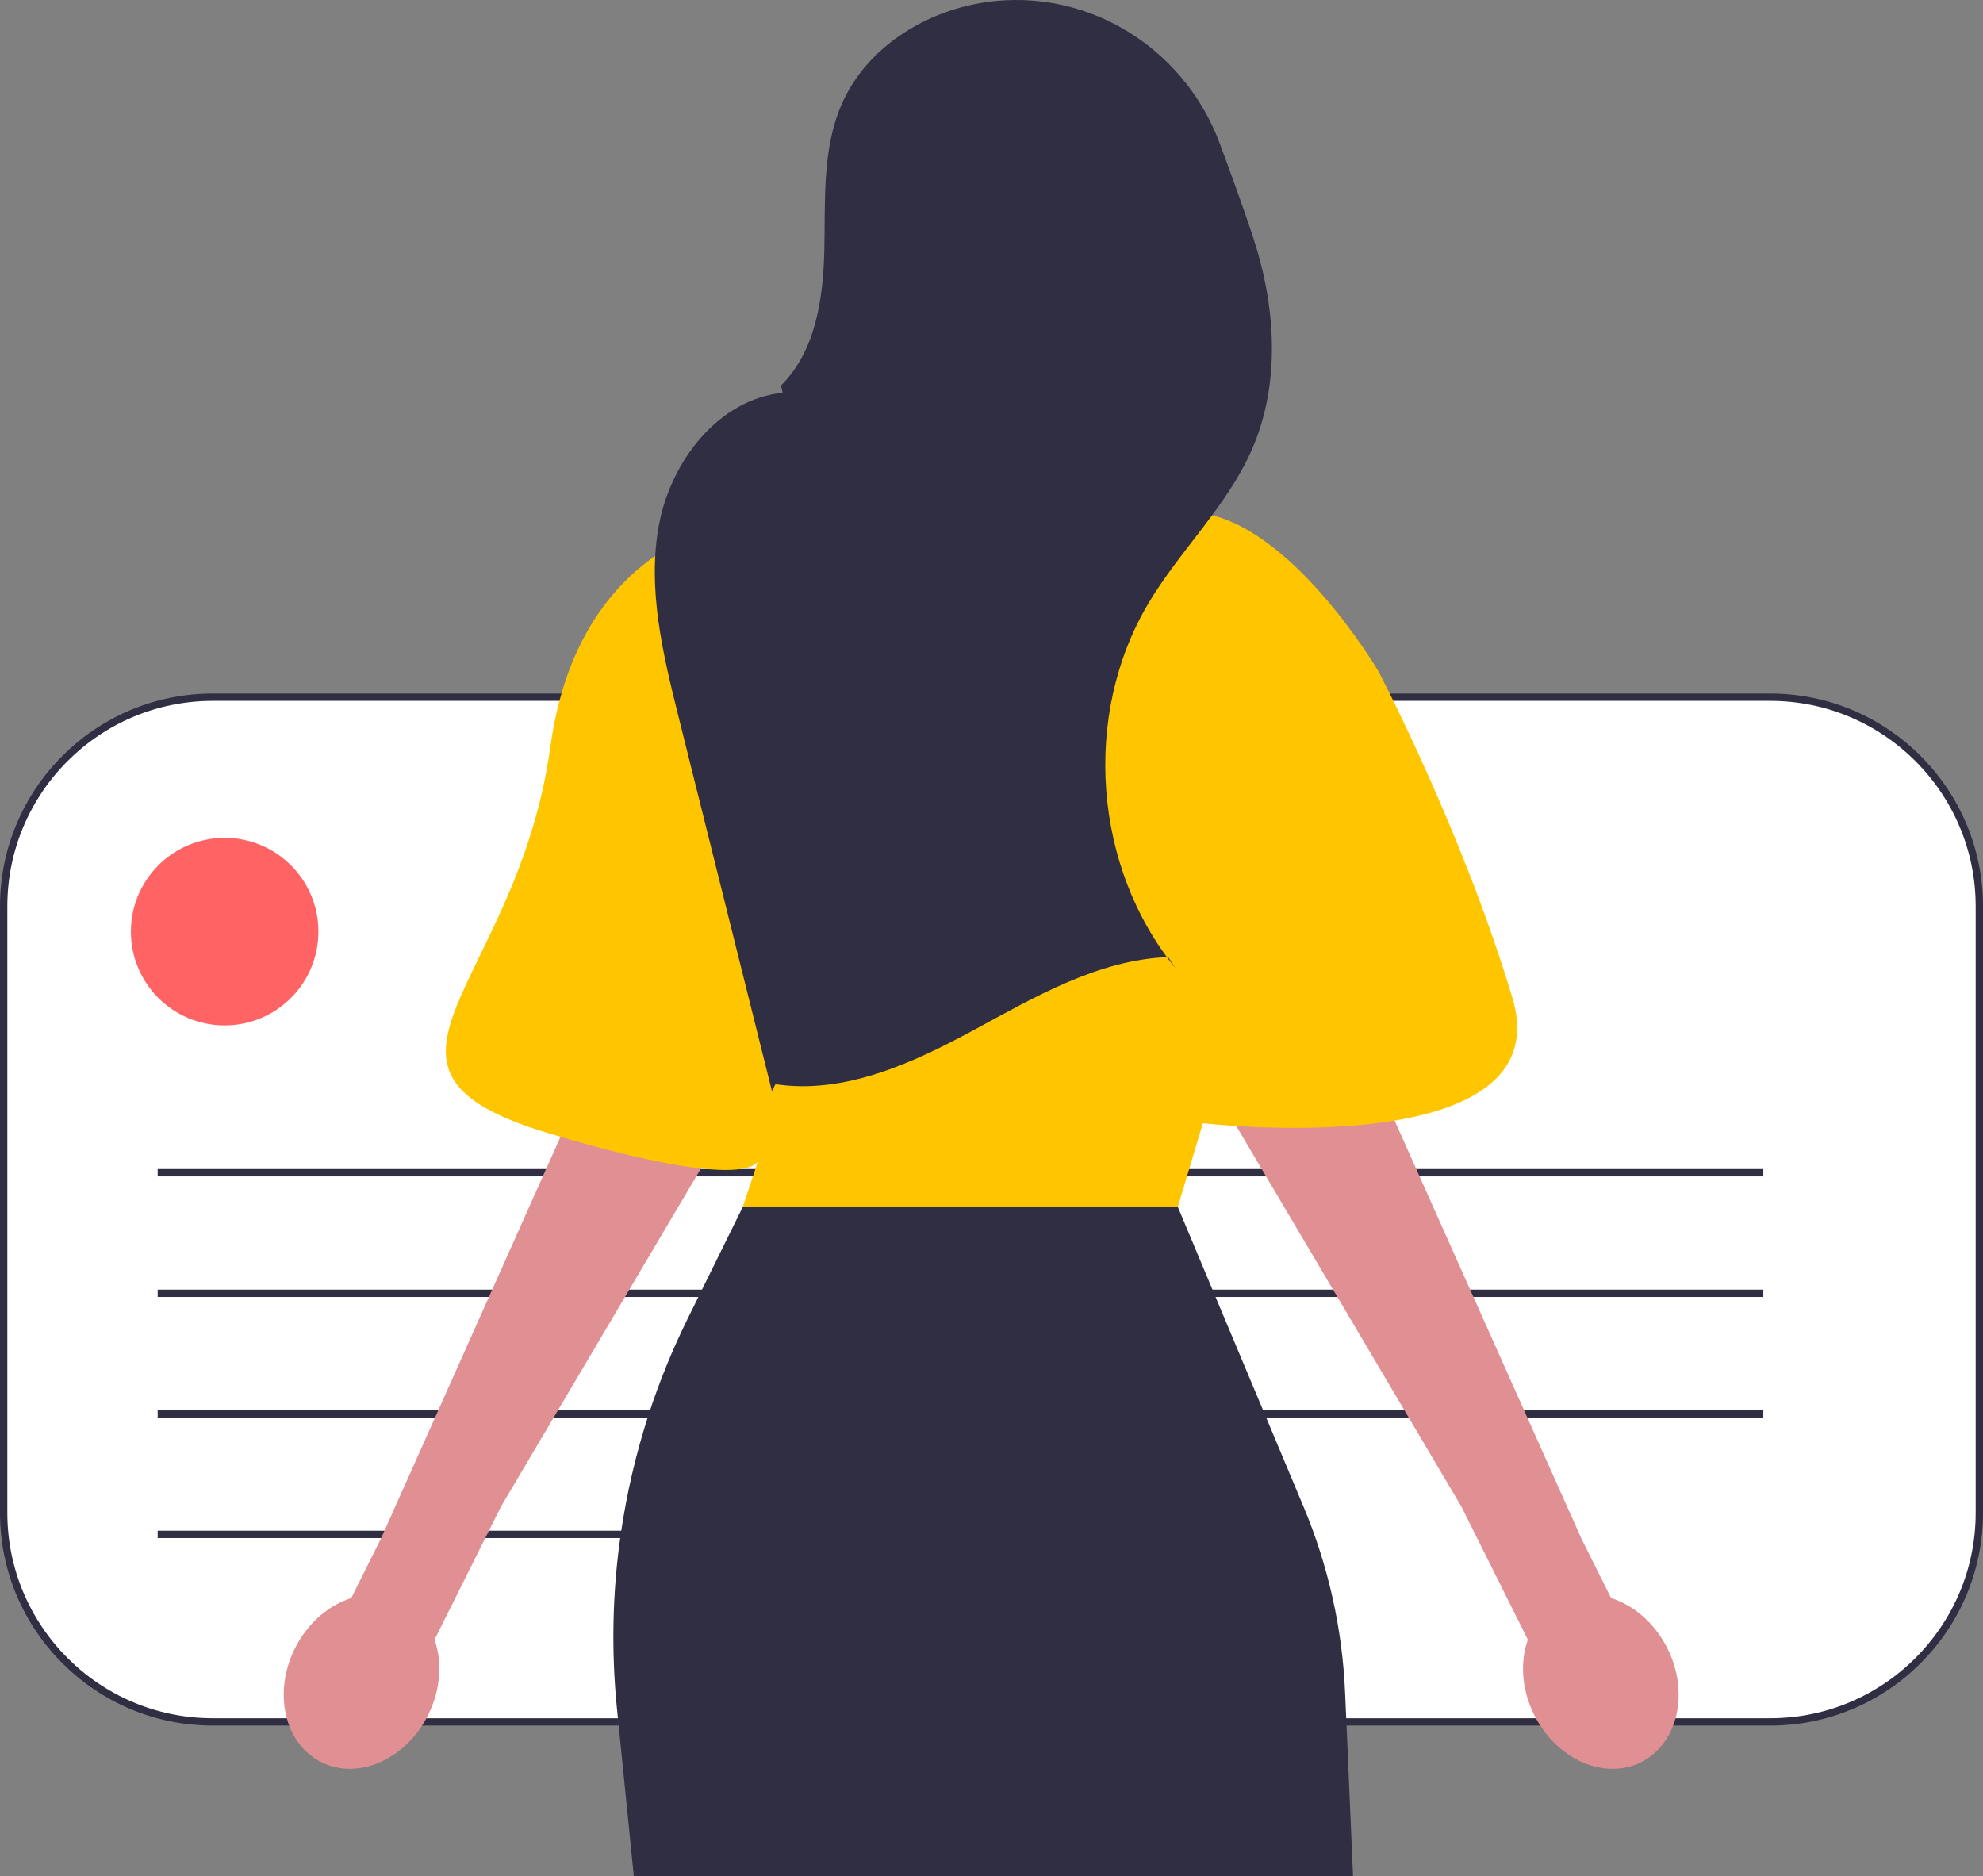 <svg xmlns="http://www.w3.org/2000/svg" xmlns:xlink="http://www.w3.org/1999/xlink" width="540.126" height="510.992" viewBox="0 0 540.126 510.992" role="img" artist="Katerina Limpitsouni" source="https://undraw.co/"><rect x="0" y="0" width="540.126" height="510.992" fill="#808080" stroke="none"/><path d="m482.174,189.895H57.935c-31.403,0-56.935,25.55-56.935,56.953v165.205c0,31.403,25.532,56.935,56.935,56.935h424.239c31.403,0,56.953-25.532,56.953-56.935v-165.205c0-31.403-25.55-56.953-56.953-56.953Z" fill="#fff" stroke-width="0"/><path d="m482.174,189.895H57.935c-31.403,0-56.935,25.55-56.935,56.953v165.205c0,31.403,25.532,56.935,56.935,56.935h424.239c31.403,0,56.953-25.532,56.953-56.935v-165.205c0-31.403-25.55-56.953-56.953-56.953Z" fill="none" stroke="#2f2e43" stroke-miterlimit="10" stroke-width="2"/><line x1="42.948" y1="319.411" x2="480.289" y2="319.411" fill="none" stroke="#2f2e43" stroke-miterlimit="10" stroke-width="2"/><line x1="42.948" y1="352.247" x2="480.289" y2="352.247" fill="none" stroke="#2f2e43" stroke-miterlimit="10" stroke-width="2"/><line x1="42.948" y1="385.082" x2="480.289" y2="385.082" fill="none" stroke="#2f2e43" stroke-miterlimit="10" stroke-width="2"/><line x1="42.948" y1="417.917" x2="342.114" y2="417.917" fill="none" stroke="#2f2e43" stroke-miterlimit="10" stroke-width="2"/><circle cx="61.19" cy="253.741" r="25.539" fill="#ff6363" stroke-width="0"/><path d="m136.453,410.345l62.443-105.558-41.013-6.836-54.099,121.066-8.113,16.248c-6.152,1.949-11.889,6.783-15.344,13.704-6.047,12.11-2.825,25.984,7.197,30.988,10.022,5.004,23.048-.756,29.095-12.865,3.456-6.921,3.873-14.411,1.735-20.5l18.1-36.247Z" fill="#e09093" stroke-width="0"/><path d="m398.049,410.345l-62.443-105.558,41.013-6.836,54.099,121.066,8.113,16.248c6.152,1.949,11.889,6.783,15.344,13.704,6.047,12.11,2.825,25.984-7.197,30.988-10.022,5.004-23.048-.756-29.095-12.865-3.456-6.921-3.873-14.411-1.735-20.5l-18.1-36.247Z" fill="#e09093" stroke-width="0"/><path d="m368.539,510.992h-195.901l-4.222-42.003-.362-3.534c-1.594-15.91-1.25-31.856,1.015-47.53,1.613-11.126,4.168-22.107,7.665-32.834,2.881-8.825,6.397-17.45,10.528-25.84l3.461-7.013,11.597-23.521,10.999-9.314,3.805-3.226,26.673,3.226,77.012,9.314,9.857,23.521,13.79,32.853,10.655,25.423c6.687,15.982,10.492,32.997,11.253,50.303l.363,8.172,1.812,42.003Z" fill="#2f2e43" stroke-width="0"/><path d="m335.921,71.428c0-29.047-23.548-52.595-52.595-52.595-29.047,0-52.595,23.548-52.595,52.595,0,18.308,9.359,34.424,23.549,43.844-6.005,16.084-17.205,30.351-17.205,30.351l51.833,43.194,10.168-67.195c21.353-6.693,36.846-26.633,36.846-50.194v-0Z" fill="#e09093" stroke-width="0"/><path d="m215.984,139.595s-56.963-2.279-66.077,63.799c-9.114,66.077-59.241,87.806,0,105.423,59.241,17.617,56.963,6.224,56.963,6.224l-4.557,13.671h118.504l6.814-22.785s97.976,11.393,84.305-34.178c-13.671-45.57-36.456-88.862-36.456-88.862,0,0-24.064-41.032-49.627-43.301s-109.869.009-109.869.009Z" fill="#FFC600" stroke-width="0"/><path d="m210.255,297.169c-8.477-33.976-16.954-67.953-25.431-101.929-4.272-17.121-8.569-34.884-5.35-52.234,3.219-17.349,16.163-34.219,33.714-36.04l-.466-1.964c9.459-9.37,11.53-23.785,11.809-37.096.279-13.311-.62-27.161,4.663-39.382C236.315,12.05,254.035,1.696,271.921.209c.639-.053,1.277-.096,1.916-.13,25.826-1.353,49.403,14.753,58.402,38.999,3.243,8.736,6.675,18.237,9.119,25.67,6.129,18.638,7.512,39.565-.309,57.558-6.752,15.534-19.633,27.526-28.287,42.087-18.052,30.377-14.954,71.904,7.405,99.267l-1.989-2.984c-19.009.703-36.187,10.8-52.912,19.859-16.726,9.059-35.241,17.579-54.054,14.765l-.957,1.869Z" fill="#2f2e43" stroke-width="0"/></svg>